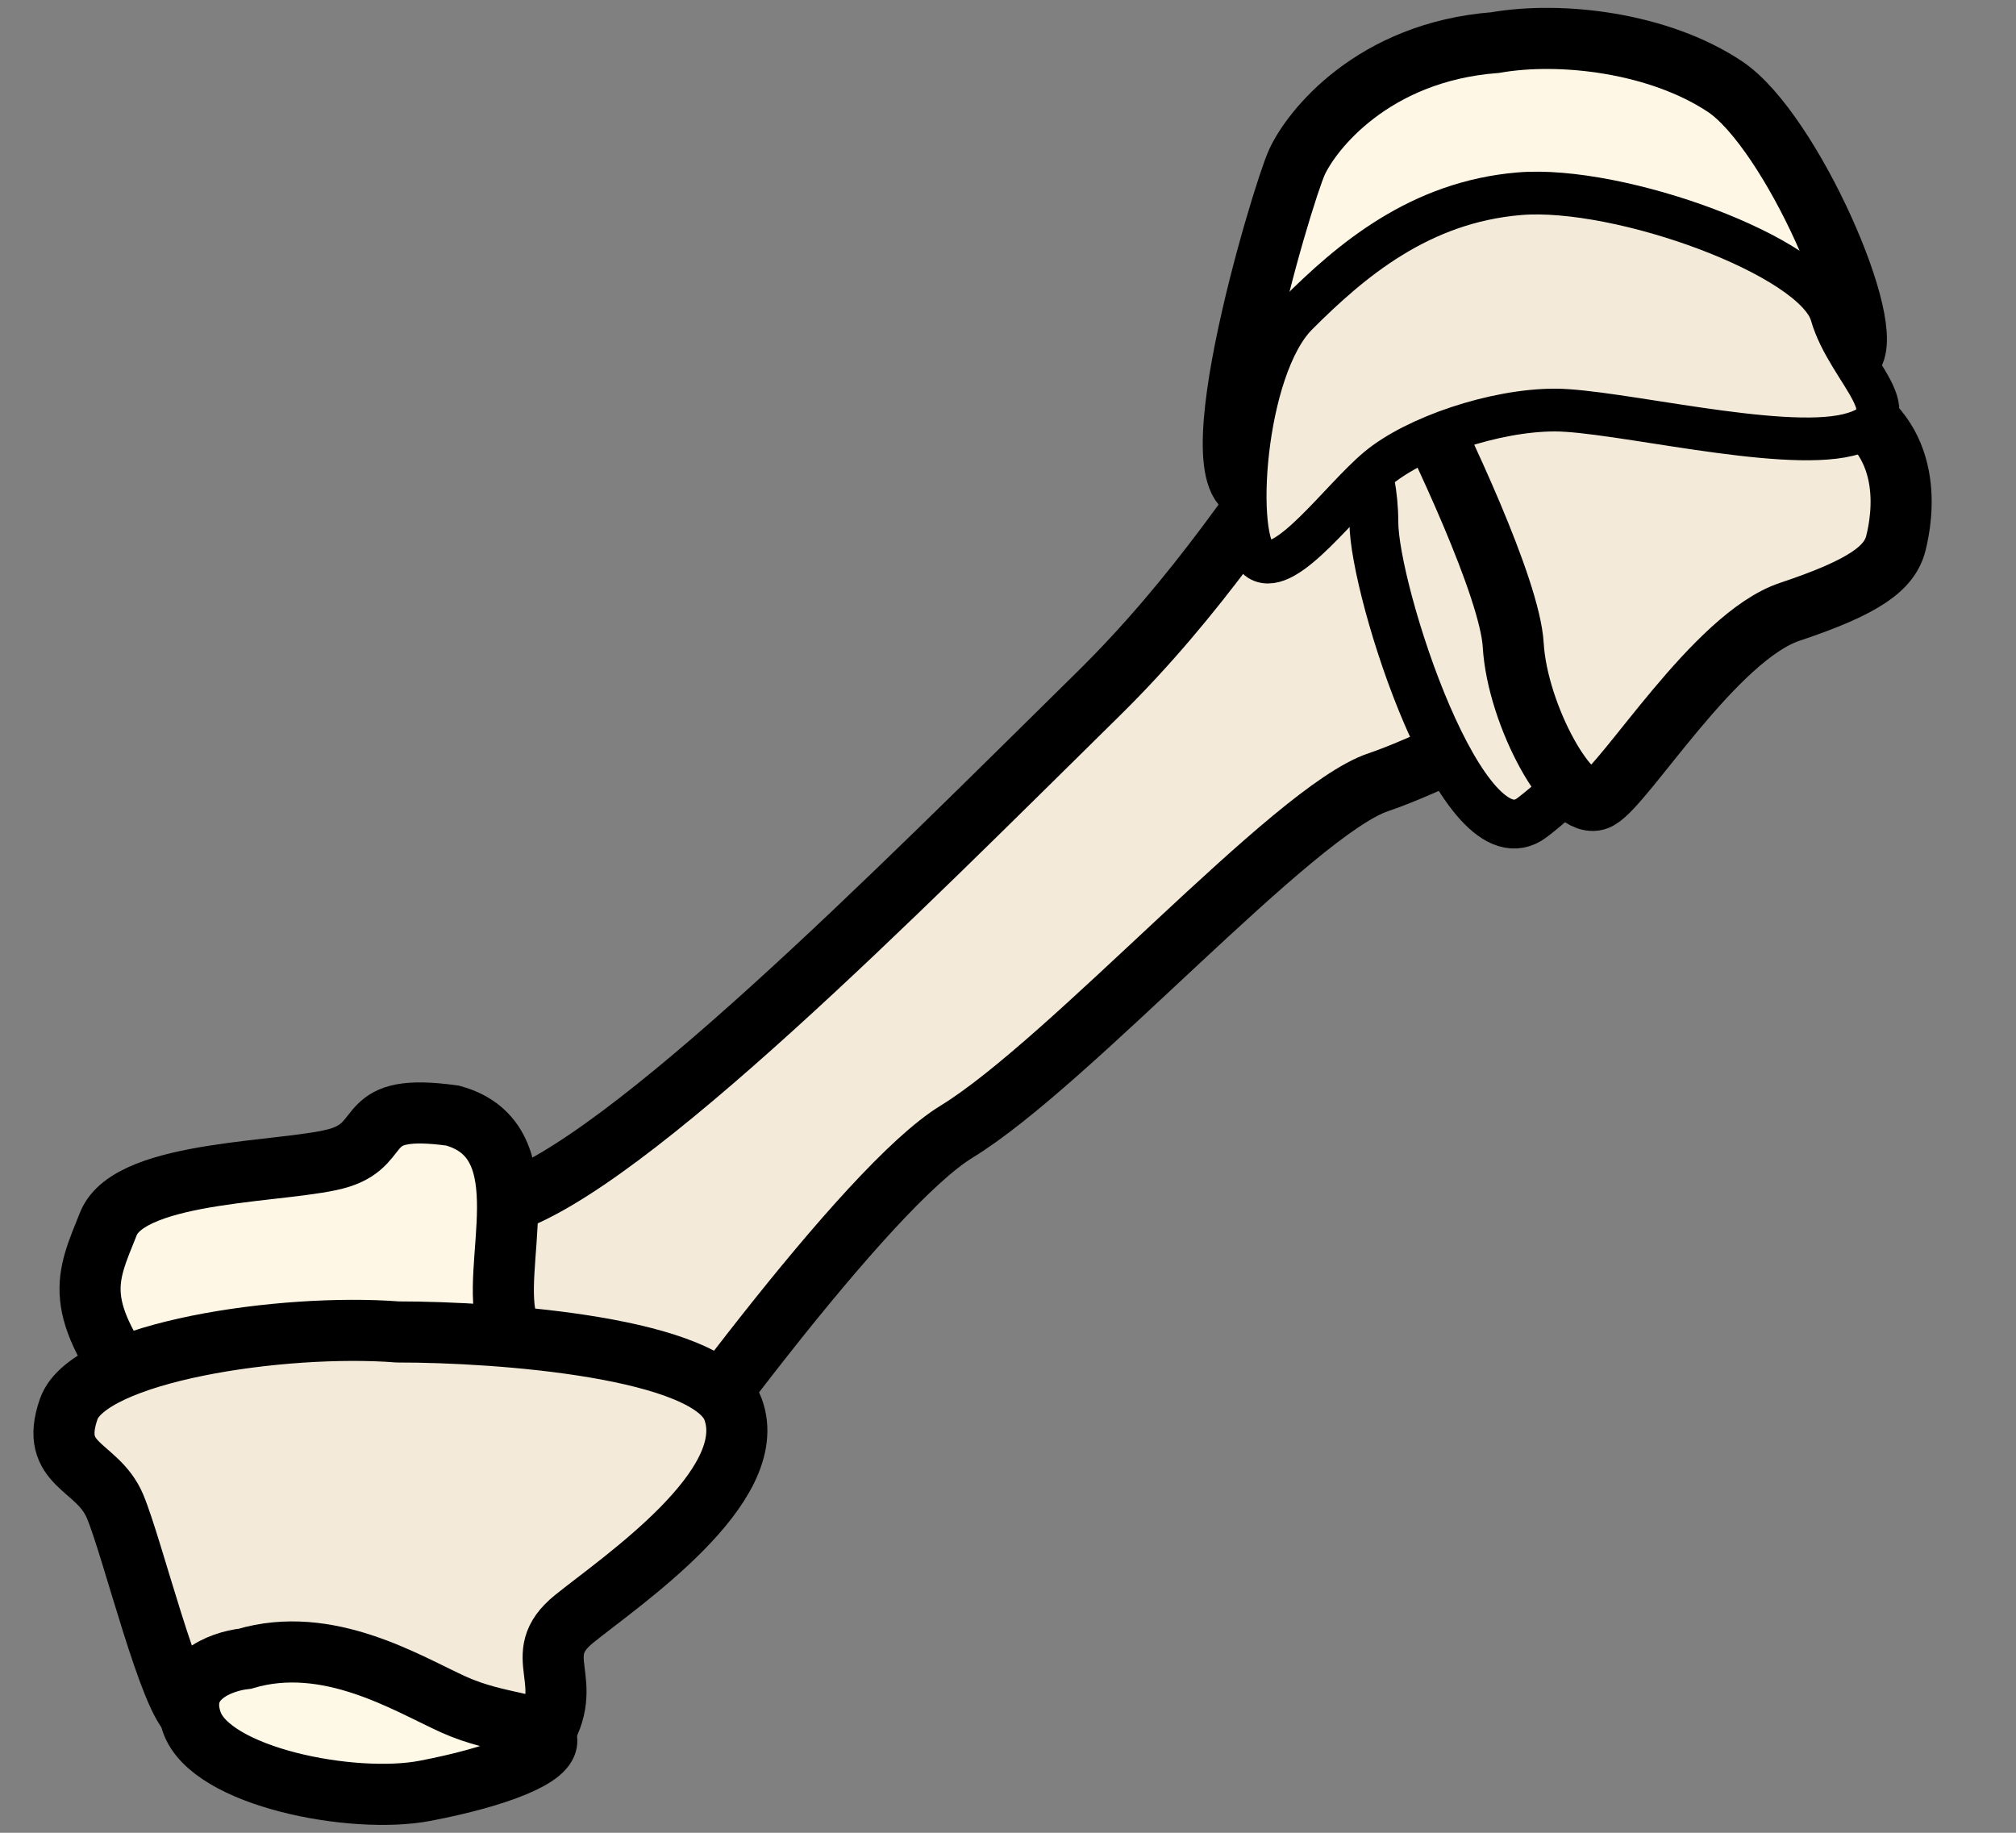 <svg width="33" height="30" viewBox="0 0 33 30" fill="none" xmlns="http://www.w3.org/2000/svg">
<rect x="0" y="0" width="33" height="30" fill="#808080" stroke="none"/>
<g clip-path="url(#clip0_67_3360)">
<path d="M17.977 11.36C21.224 8.165 22.358 4.558 24.934 3.476C26.36 4.695 29.201 7.392 29.16 8.423C29.108 9.711 23.955 12.339 22.564 12.803C21.173 13.267 17.514 17.389 15.659 18.523C14.175 19.43 10.849 23.985 9.372 26.149H7.105L3.961 22.078C4.717 21.494 6.631 20.203 8.238 19.708C10.248 19.09 14.731 14.555 17.977 11.36Z" fill="#F3EAD9" stroke="black"/>
<path d="M5.568 18.948C6.363 18.695 5.857 18.044 7.41 18.261C8.924 18.678 7.989 20.754 8.314 21.694C8.574 22.445 9.434 23.933 9.831 24.584L5.568 26.463C4.894 25.8 3.306 24.165 2.352 22.922C1.16 21.368 1.413 20.935 1.774 20.032C2.136 19.128 4.773 19.201 5.568 18.948Z" fill="#FEF7E5" stroke="black"/>
<path d="M1.124 23.066C1.449 22.127 4.629 21.657 6.508 21.802C8.182 21.802 11.623 22.055 11.999 23.066C12.469 24.331 10.157 25.885 9.398 26.499C8.639 27.113 9.47 27.51 8.856 28.45C8.242 29.389 6.255 29.028 4.845 28.847C3.436 28.667 3.509 28.305 3.147 28.088C2.786 27.872 2.172 25.343 1.883 24.656C1.594 23.97 0.799 24.006 1.124 23.066Z" fill="#F3EAD9" stroke="black"/>
<path d="M3.137 28.183C2.891 27.46 3.616 27.194 4.009 27.151C5.373 26.746 6.663 27.556 7.425 27.901C8.186 28.244 8.887 28.183 8.948 28.466C9.009 28.748 8.142 29.087 6.958 29.313C5.773 29.54 3.444 29.087 3.137 28.183Z" fill="#FEF8E6" stroke="black"/>
<path d="M22.489 8.55C22.489 7.651 22.126 6.859 21.945 6.575L25.485 5.554L27.63 8.107L26.506 11.58C26.404 11.897 25.975 12.703 25.077 13.384C23.953 14.235 22.489 9.673 22.489 8.55Z" fill="#F3EAD9" stroke="black" stroke-width="0.8"/>
<path d="M24.77 10.558C24.716 9.632 23.59 7.245 23.034 6.167C23.749 5.713 25.444 4.683 26.506 4.192C27.834 3.58 28.787 5.929 30.081 6.541C31.374 7.154 31.136 8.482 31.034 8.89C30.932 9.299 30.523 9.605 29.298 10.014C28.072 10.422 26.608 12.839 26.166 13.078C25.723 13.316 24.838 11.716 24.77 10.558Z" fill="#F3EAD9" stroke="black"/>
<path d="M21.229 2.655C21.465 2.139 22.465 0.852 24.475 0.697C25.554 0.509 27.154 0.697 28.237 1.418C29.319 2.14 30.762 5.438 30.298 5.85C29.834 6.262 25.402 4.923 24.166 5.129C22.929 5.335 22.053 7.499 20.713 8.014C19.373 8.53 20.992 3.171 21.229 2.655Z" fill="#FEF7E5" stroke="black"/>
<path d="M22.557 7.665C23.17 7.154 24.464 6.712 25.451 6.712C26.438 6.712 29.128 7.392 30.251 7.12C31.374 6.848 30.251 6.099 29.979 5.146C29.706 4.193 26.506 3.035 24.872 3.171C23.238 3.307 22.115 4.261 21.23 5.146C20.345 6.031 20.174 8.89 20.617 9.163C21.059 9.435 21.945 8.175 22.557 7.665Z" fill="#F3EAD9" stroke="black" stroke-width="0.7"/>
</g>
<defs>
<clipPath id="clip0_67_3360">
<rect width="32" height="30" fill="white" transform="translate(0.083)"/>
</clipPath>
</defs>
</svg>
